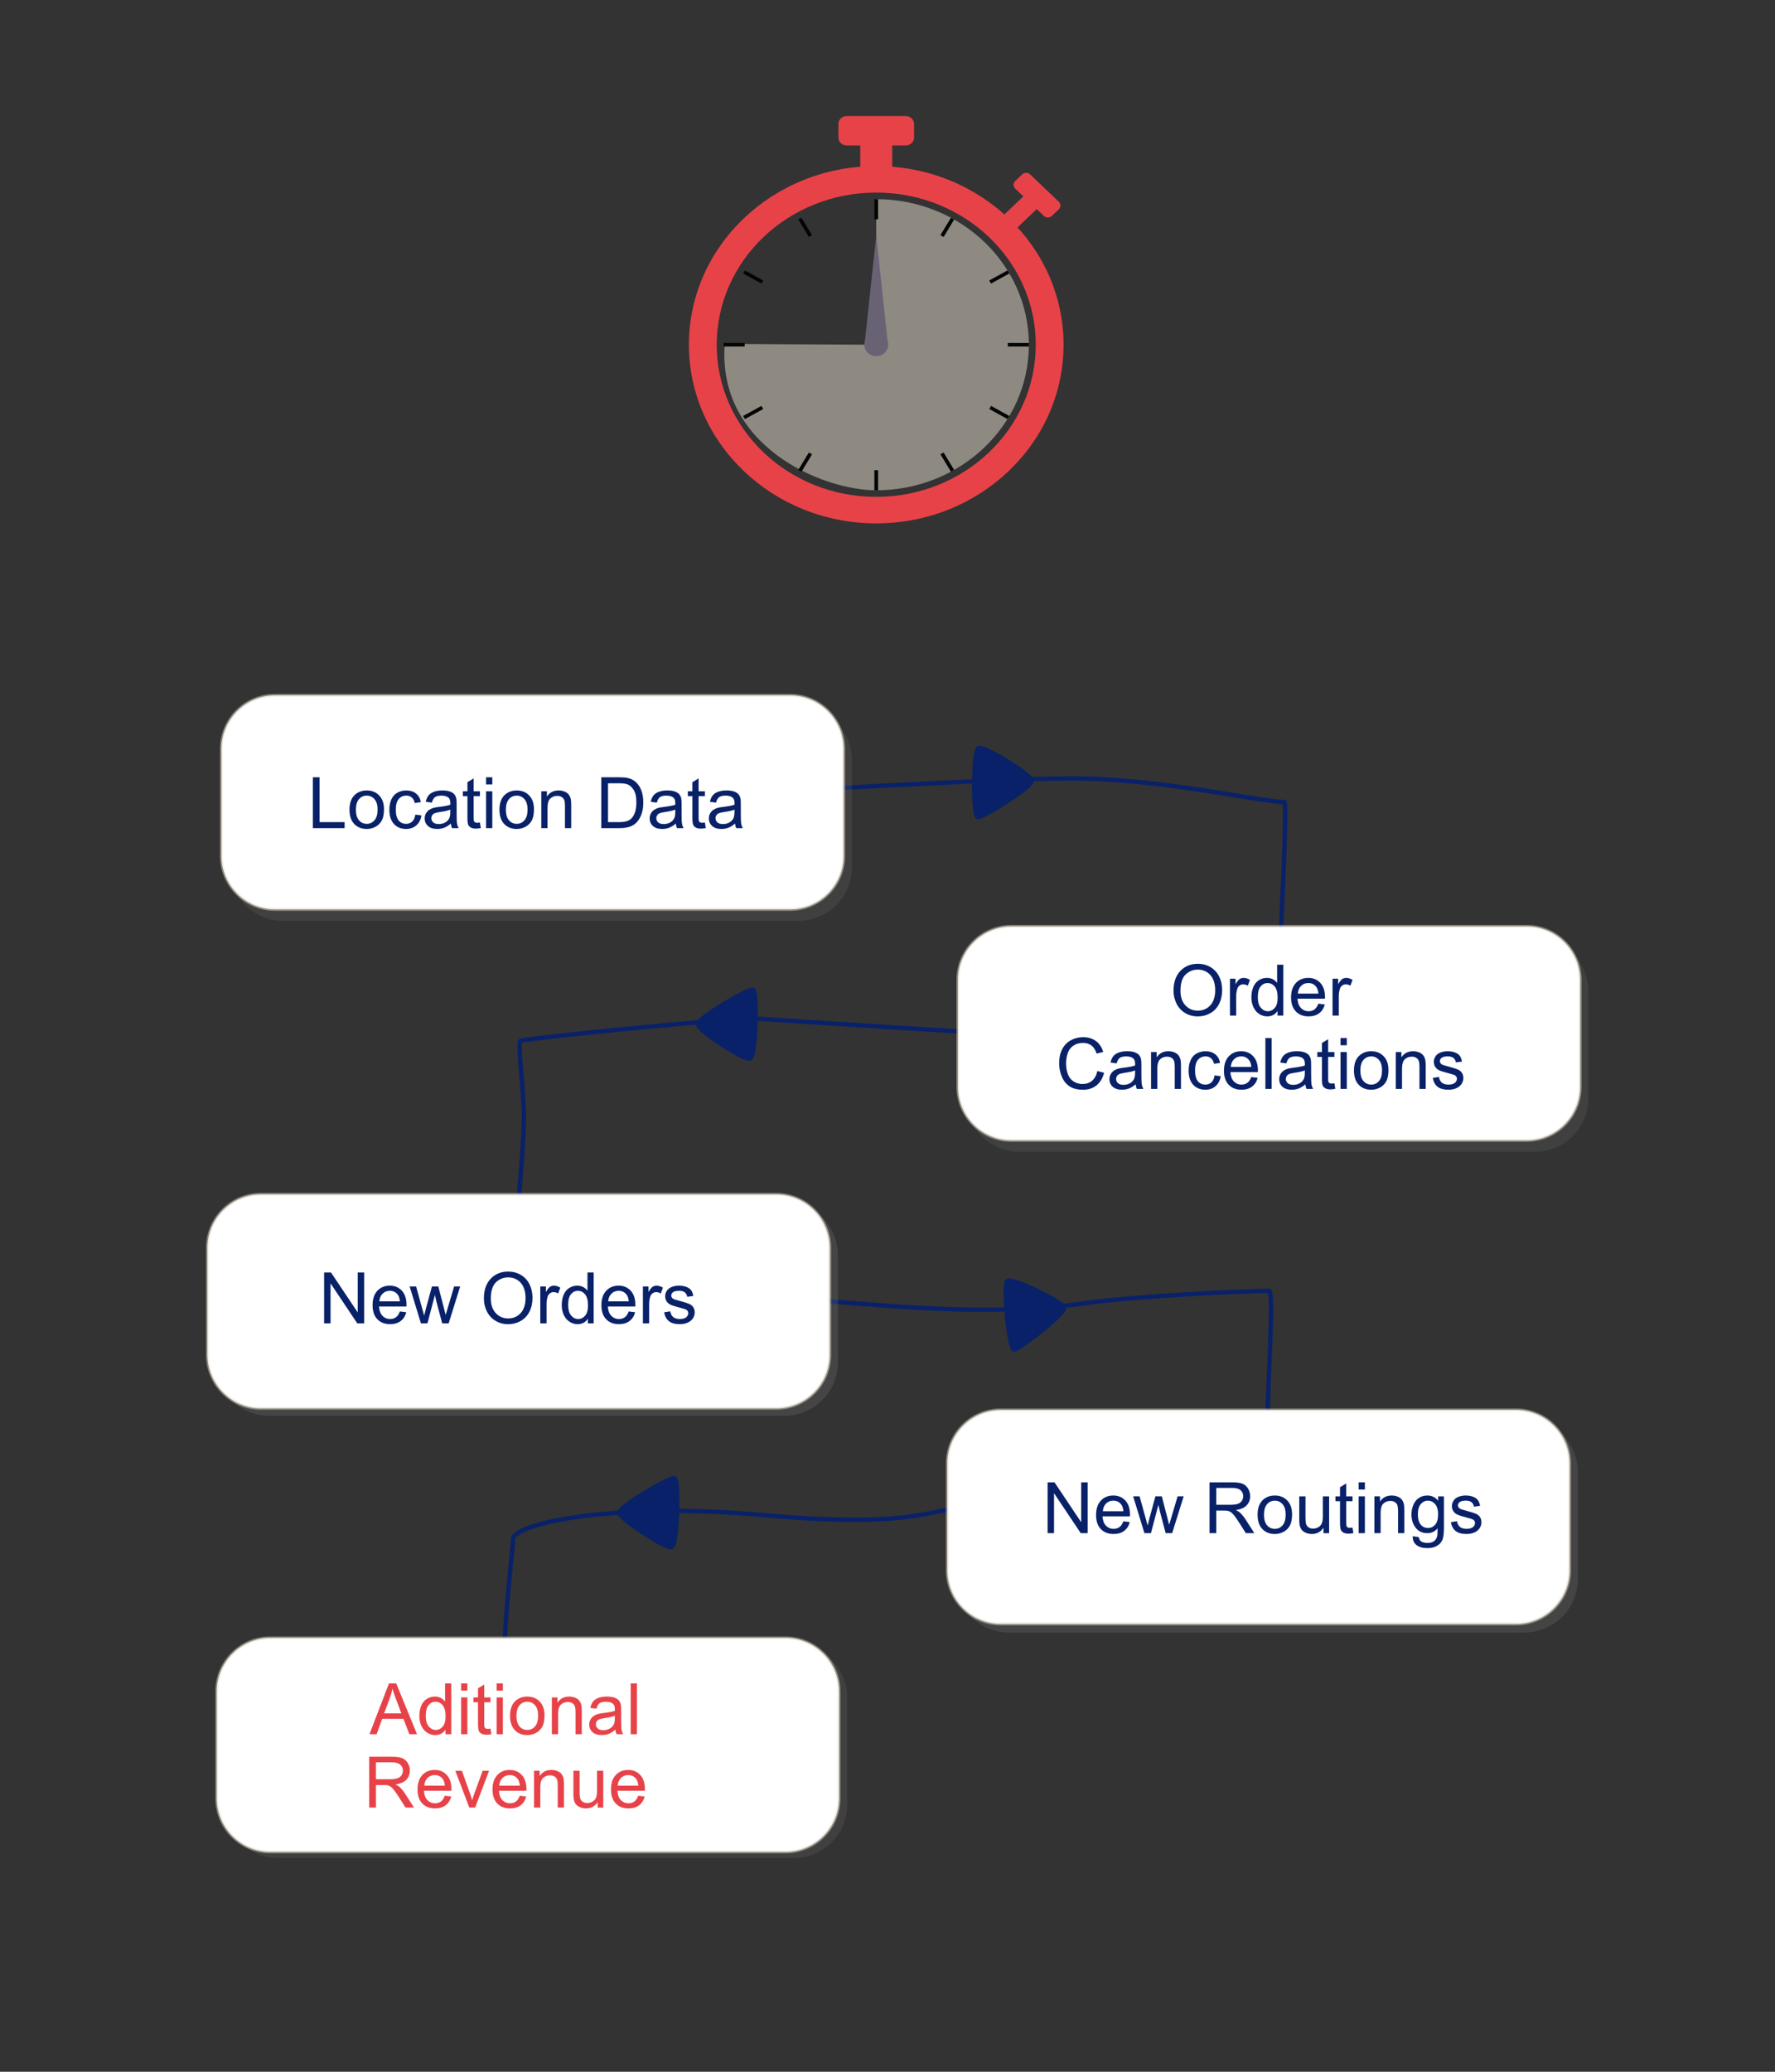 <?xml version="1.0" encoding="UTF-8" standalone="no"?><!DOCTYPE svg PUBLIC "-//W3C//DTD SVG 1.1//EN" "http://www.w3.org/Graphics/SVG/1.1/DTD/svg11.dtd"><svg width="100%" height="100%" viewBox="0 0 300 350" version="1.1" xmlns="http://www.w3.org/2000/svg" xmlns:xlink="http://www.w3.org/1999/xlink" xml:space="preserve" xmlns:serif="http://www.serif.com/" style="fill-rule:evenodd;clip-rule:evenodd;stroke-linecap:round;stroke-linejoin:round;stroke-miterlimit:1.5;"><rect x="0" y="0" width="300" height="350" fill="#333333" stroke="none"/><g id="Layer2"><path d="M113.167,134.193c15.844,-0 52.182,-2.683 68.067,-2.683c15.058,0 31.744,3.973 35.838,3.973c0.542,0 -0.646,22.461 -0.646,23.556l0,11.294c0,0.816 0.504,4.337 0,4.841c-1.201,1.201 -7.417,0.322 -9.035,0.322c-8.825,0 -17.356,-0.322 -26.137,-0.322c-7.492,-0 -52.822,-3.086 -53.465,-3.086c-6.439,-0 -39.49,3.43 -39.791,3.731c-0.617,0.617 0.545,7.709 0.545,12.948c-0,6.023 -1.513,19.105 -1.513,25.129c0,0.939 -0.366,5.765 -0.323,5.808c0.66,0.66 5.595,-0 6.454,-0c7.126,-0 13.082,-1.291 20.006,-1.291c25.6,0 46.722,5.143 71.314,1.614c6.068,-0.871 23.878,-1.937 30.009,-1.937c0.89,0 -0.323,17.748 -0.323,23.556c0,3.838 -0.637,10.335 1.614,12.585c0.133,0.133 0.078,3.51 -0,3.55c-2.233,1.116 -5.876,0.225 -8.067,-0.323c-3.857,-0.964 -8.759,-0.29 -12.754,-0.29c-1.268,-0 -2.497,-1.022 -3.703,-1.324c-1.514,-0.378 -3.006,-0.141 -4.518,-0.645c-1.382,-0.461 -3.703,0 -5.163,0c-5.287,0 -12.329,1.274 -17.425,0c-6.026,-1.507 -6.196,3.386 -35.031,0.766c-25.412,-2.308 -42.413,1.459 -42.413,4.054c0,2.987 -3.827,29.107 0.646,33.579" style="fill:none;stroke:#092168;stroke-width:0.74px;"/><g><path d="M143.984,128.446c0,-4.988 -4.05,-9.038 -9.039,-9.038l-87.096,-0c-4.989,-0 -9.039,4.05 -9.039,9.038l0,18.078c0,4.989 4.05,9.039 9.039,9.039l87.096,-0c4.989,-0 9.039,-4.05 9.039,-9.039l0,-18.078Z" style="fill:#8e8e8e;fill-opacity:0.15;"/><path d="M142.595,126.512c0,-4.988 -4.05,-9.038 -9.038,-9.038l-87.097,-0c-4.989,-0 -9.039,4.05 -9.039,9.038l0,18.078c0,4.988 4.05,9.039 9.039,9.039l87.097,-0c4.988,-0 9.038,-4.051 9.038,-9.039l0,-18.078Z" style="fill:#fff;stroke:#e3dacb;stroke-opacity:0.48;stroke-width:0.5px;"/></g><g><path d="M268.457,167.473c-0,-4.988 -4.05,-9.039 -9.039,-9.039l-87.097,0c-4.988,0 -9.038,4.051 -9.038,9.039l-0,18.078c-0,4.988 4.05,9.038 9.038,9.038l87.097,0c4.989,0 9.039,-4.05 9.039,-9.038l-0,-18.078Z" style="fill:#8e8e8e;fill-opacity:0.15;"/><path d="M267.068,165.539c-0,-4.989 -4.05,-9.039 -9.039,-9.039l-87.096,0c-4.989,0 -9.039,4.05 -9.039,9.039l-0,18.078c-0,4.988 4.05,9.038 9.039,9.038l87.096,0c4.989,0 9.039,-4.05 9.039,-9.038l-0,-18.078Z" style="fill:#fff;stroke:#e3dacb;stroke-opacity:0.48;stroke-width:0.5px;"/></g><g><path d="M266.669,248.685c-0,-4.989 -4.05,-9.039 -9.039,-9.039l-87.096,0c-4.989,0 -9.039,4.05 -9.039,9.039l-0,18.077c-0,4.989 4.05,9.039 9.039,9.039l87.096,0c4.989,0 9.039,-4.05 9.039,-9.039l-0,-18.077Z" style="fill:#8e8e8e;fill-opacity:0.19;"/><path d="M265.28,247.229c0,-4.989 -4.05,-9.039 -9.039,-9.039l-87.096,0c-4.989,0 -9.039,4.05 -9.039,9.039l0,18.078c0,4.988 4.05,9.038 9.039,9.038l87.096,0c4.989,0 9.039,-4.05 9.039,-9.038l0,-18.078Z" style="fill:#fff;stroke:#e3dacb;stroke-opacity:0.48;stroke-width:0.5px;stroke-linejoin:miter;stroke-miterlimit:1;"/></g><g><path d="M141.621,212.057c-0,-4.989 -4.05,-9.039 -9.039,-9.039l-87.097,-0c-4.988,-0 -9.038,4.05 -9.038,9.039l-0,18.077c-0,4.989 4.05,9.039 9.038,9.039l87.097,-0c4.989,-0 9.039,-4.05 9.039,-9.039l-0,-18.077Z" style="fill:#8e8e8e;fill-opacity:0.21;"/><path d="M140.232,210.807c-0,-4.988 -4.05,-9.039 -9.039,-9.039l-87.096,0c-4.989,0 -9.039,4.051 -9.039,9.039l-0,18.078c-0,4.988 4.05,9.038 9.039,9.038l87.096,0c4.989,0 9.039,-4.05 9.039,-9.038l-0,-18.078Z" style="fill:#fff;stroke:#e3dacb;stroke-opacity:0.48;stroke-width:0.5px;"/></g><g><path d="M143.196,286.784c0,-4.989 -4.05,-9.039 -9.039,-9.039l-87.096,0c-4.989,0 -9.039,4.05 -9.039,9.039l0,18.077c0,4.989 4.05,9.039 9.039,9.039l87.096,0c4.989,0 9.039,-4.05 9.039,-9.039l0,-18.077Z" style="fill:#8e8e8e;fill-opacity:0.15;"/><path d="M141.807,285.741c0,-4.988 -4.05,-9.039 -9.038,-9.039l-87.097,0c-4.988,0 -9.039,4.051 -9.039,9.039l0,18.078c0,4.988 4.051,9.038 9.039,9.038l87.097,0c4.988,0 9.038,-4.05 9.038,-9.038l0,-18.078Z" style="fill:#fff;stroke:#e3dacb;stroke-opacity:0.48;stroke-width:0.5px;"/></g><g><path d="M52.876,139.902l-0,-8.59l1.137,-0l-0,7.576l4.23,-0l0,1.014l-5.367,-0Z" style="fill:#092168;fill-rule:nonzero;"/><path d="M59.069,136.79c0,-1.152 0.32,-2.006 0.961,-2.56c0.535,-0.461 1.188,-0.692 1.957,-0.692c0.856,0 1.555,0.281 2.098,0.841c0.543,0.561 0.814,1.335 0.814,2.323c0,0.801 -0.12,1.431 -0.36,1.89c-0.24,0.459 -0.59,0.816 -1.049,1.069c-0.459,0.254 -0.96,0.381 -1.503,0.381c-0.871,0 -1.575,-0.279 -2.112,-0.838c-0.537,-0.558 -0.806,-1.363 -0.806,-2.414Zm1.084,0c0,0.797 0.174,1.394 0.522,1.79c0.347,0.397 0.785,0.595 1.312,0.595c0.524,0 0.959,-0.199 1.307,-0.598c0.347,-0.398 0.521,-1.005 0.521,-1.822c0,-0.769 -0.175,-1.352 -0.524,-1.749c-0.35,-0.396 -0.784,-0.595 -1.304,-0.595c-0.527,0 -0.965,0.198 -1.312,0.592c-0.348,0.395 -0.522,0.99 -0.522,1.787Z" style="fill:#092168;fill-rule:nonzero;"/><path d="M70.196,137.622l1.037,0.135c-0.113,0.715 -0.403,1.275 -0.87,1.679c-0.467,0.404 -1.04,0.606 -1.72,0.606c-0.851,0 -1.536,-0.278 -2.053,-0.835c-0.518,-0.556 -0.777,-1.354 -0.777,-2.393c0,-0.672 0.112,-1.26 0.334,-1.764c0.223,-0.504 0.562,-0.882 1.017,-1.134c0.455,-0.252 0.95,-0.378 1.485,-0.378c0.676,0 1.229,0.171 1.658,0.513c0.43,0.342 0.706,0.827 0.827,1.456l-1.026,0.158c-0.097,-0.418 -0.27,-0.732 -0.518,-0.943c-0.248,-0.211 -0.548,-0.316 -0.9,-0.316c-0.531,-0 -0.963,0.19 -1.295,0.571c-0.332,0.381 -0.498,0.983 -0.498,1.807c0,0.836 0.16,1.444 0.481,1.823c0.32,0.379 0.738,0.568 1.254,0.568c0.414,0 0.759,-0.127 1.037,-0.381c0.277,-0.254 0.453,-0.644 0.527,-1.172Z" style="fill:#092168;fill-rule:nonzero;"/><path d="M76.196,139.134c-0.39,0.332 -0.766,0.566 -1.128,0.703c-0.361,0.137 -0.749,0.205 -1.163,0.205c-0.683,0 -1.209,-0.167 -1.576,-0.501c-0.367,-0.334 -0.551,-0.76 -0.551,-1.28c0,-0.305 0.069,-0.583 0.208,-0.835c0.139,-0.252 0.32,-0.454 0.545,-0.606c0.225,-0.153 0.478,-0.268 0.759,-0.346c0.207,-0.055 0.519,-0.107 0.937,-0.158c0.852,-0.102 1.479,-0.223 1.881,-0.364c0.004,-0.144 0.006,-0.236 0.006,-0.275c0,-0.43 -0.1,-0.732 -0.299,-0.908c-0.269,-0.238 -0.67,-0.358 -1.201,-0.358c-0.496,0 -0.862,0.087 -1.099,0.261c-0.236,0.174 -0.411,0.482 -0.524,0.923l-1.031,-0.141c0.094,-0.441 0.248,-0.797 0.463,-1.069c0.215,-0.271 0.525,-0.48 0.931,-0.627c0.407,-0.146 0.877,-0.22 1.412,-0.22c0.532,0 0.963,0.063 1.295,0.188c0.332,0.125 0.577,0.282 0.733,0.472c0.156,0.189 0.265,0.428 0.328,0.717c0.035,0.18 0.053,0.504 0.053,0.973l-0,1.406c-0,0.981 0.022,1.601 0.067,1.861c0.045,0.259 0.134,0.508 0.267,0.747l-1.102,-0c-0.109,-0.219 -0.18,-0.475 -0.211,-0.768Zm-0.088,-2.355c-0.383,0.156 -0.957,0.289 -1.722,0.398c-0.434,0.063 -0.741,0.133 -0.92,0.211c-0.18,0.078 -0.319,0.192 -0.416,0.343c-0.098,0.15 -0.147,0.317 -0.147,0.501c0,0.281 0.107,0.515 0.319,0.703c0.213,0.187 0.525,0.281 0.935,0.281c0.406,0 0.768,-0.089 1.084,-0.266c0.316,-0.178 0.549,-0.421 0.697,-0.73c0.114,-0.238 0.17,-0.59 0.17,-1.055l0,-0.386Z" style="fill:#092168;fill-rule:nonzero;"/><path d="M81.112,138.958l0.152,0.932c-0.296,0.062 -0.562,0.094 -0.796,0.094c-0.383,-0 -0.68,-0.061 -0.891,-0.182c-0.211,-0.121 -0.359,-0.28 -0.445,-0.477c-0.086,-0.198 -0.129,-0.613 -0.129,-1.246l-0,-3.58l-0.774,0l0,-0.82l0.774,0l-0,-1.541l1.049,-0.633l-0,2.174l1.06,0l0,0.82l-1.06,0l-0,3.639c-0,0.301 0.018,0.494 0.055,0.58c0.037,0.086 0.098,0.154 0.182,0.205c0.084,0.051 0.204,0.076 0.36,0.076c0.117,0 0.272,-0.013 0.463,-0.041Z" style="fill:#092168;fill-rule:nonzero;"/><path d="M82.149,132.525l0,-1.213l1.055,-0l-0,1.213l-1.055,-0Zm0,7.377l0,-6.223l1.055,0l-0,6.223l-1.055,-0Z" style="fill:#092168;fill-rule:nonzero;"/><path d="M84.417,136.79c-0,-1.152 0.32,-2.006 0.961,-2.56c0.535,-0.461 1.187,-0.692 1.957,-0.692c0.855,0 1.554,0.281 2.097,0.841c0.543,0.561 0.815,1.335 0.815,2.323c-0,0.801 -0.12,1.431 -0.36,1.89c-0.241,0.459 -0.59,0.816 -1.049,1.069c-0.459,0.254 -0.96,0.381 -1.503,0.381c-0.871,0 -1.575,-0.279 -2.113,-0.838c-0.537,-0.558 -0.805,-1.363 -0.805,-2.414Zm1.084,0c-0,0.797 0.174,1.394 0.521,1.79c0.348,0.397 0.785,0.595 1.313,0.595c0.523,0 0.959,-0.199 1.306,-0.598c0.348,-0.398 0.522,-1.005 0.522,-1.822c-0,-0.769 -0.175,-1.352 -0.524,-1.749c-0.35,-0.396 -0.785,-0.595 -1.304,-0.595c-0.528,0 -0.965,0.198 -1.313,0.592c-0.347,0.395 -0.521,0.99 -0.521,1.787Z" style="fill:#092168;fill-rule:nonzero;"/><path d="M91.483,139.902l0,-6.223l0.949,0l0,0.885c0.457,-0.684 1.118,-1.026 1.981,-1.026c0.375,0 0.72,0.068 1.034,0.203c0.315,0.134 0.55,0.311 0.706,0.53c0.156,0.219 0.266,0.478 0.328,0.779c0.039,0.195 0.059,0.537 0.059,1.025l-0,3.827l-1.055,-0l0,-3.785c0,-0.43 -0.041,-0.751 -0.123,-0.964c-0.082,-0.213 -0.227,-0.383 -0.436,-0.51c-0.209,-0.127 -0.454,-0.191 -0.736,-0.191c-0.449,0 -0.837,0.143 -1.163,0.428c-0.326,0.285 -0.489,0.826 -0.489,1.623l-0,3.399l-1.055,-0Z" style="fill:#092168;fill-rule:nonzero;"/><path d="M101.626,139.902l-0,-8.59l2.959,-0c0.668,-0 1.178,0.041 1.529,0.123c0.492,0.113 0.912,0.318 1.26,0.615c0.453,0.383 0.792,0.872 1.016,1.468c0.225,0.596 0.337,1.276 0.337,2.042c0,0.652 -0.076,1.23 -0.228,1.734c-0.152,0.504 -0.348,0.921 -0.586,1.251c-0.238,0.33 -0.499,0.59 -0.782,0.78c-0.284,0.189 -0.625,0.333 -1.026,0.43c-0.4,0.098 -0.86,0.147 -1.38,0.147l-3.099,-0Zm1.137,-1.014l1.834,-0c0.566,-0 1.01,-0.053 1.333,-0.158c0.322,-0.106 0.579,-0.254 0.77,-0.446c0.27,-0.269 0.48,-0.631 0.63,-1.086c0.15,-0.456 0.226,-1.007 0.226,-1.656c-0,-0.898 -0.148,-1.589 -0.443,-2.071c-0.295,-0.482 -0.653,-0.806 -1.075,-0.97c-0.305,-0.117 -0.795,-0.176 -1.471,-0.176l-1.804,0l-0,6.563Z" style="fill:#092168;fill-rule:nonzero;"/><path d="M114.218,139.134c-0.391,0.332 -0.767,0.566 -1.128,0.703c-0.362,0.137 -0.749,0.205 -1.163,0.205c-0.684,0 -1.209,-0.167 -1.577,-0.501c-0.367,-0.334 -0.55,-0.76 -0.55,-1.28c-0,-0.305 0.069,-0.583 0.208,-0.835c0.138,-0.252 0.32,-0.454 0.545,-0.606c0.224,-0.153 0.477,-0.268 0.758,-0.346c0.207,-0.055 0.52,-0.107 0.938,-0.158c0.851,-0.102 1.478,-0.223 1.881,-0.364c0.004,-0.144 0.006,-0.236 0.006,-0.275c-0,-0.43 -0.1,-0.732 -0.299,-0.908c-0.27,-0.238 -0.67,-0.358 -1.201,-0.358c-0.497,0 -0.863,0.087 -1.099,0.261c-0.236,0.174 -0.411,0.482 -0.524,0.923l-1.032,-0.141c0.094,-0.441 0.248,-0.797 0.463,-1.069c0.215,-0.271 0.526,-0.48 0.932,-0.627c0.406,-0.146 0.877,-0.22 1.412,-0.22c0.531,0 0.963,0.063 1.295,0.188c0.332,0.125 0.576,0.282 0.732,0.472c0.157,0.189 0.266,0.428 0.328,0.717c0.036,0.18 0.053,0.504 0.053,0.973l0,1.406c0,0.981 0.023,1.601 0.068,1.861c0.044,0.259 0.133,0.508 0.266,0.747l-1.101,-0c-0.11,-0.219 -0.18,-0.475 -0.211,-0.768Zm-0.088,-2.355c-0.383,0.156 -0.957,0.289 -1.723,0.398c-0.434,0.063 -0.74,0.133 -0.92,0.211c-0.18,0.078 -0.318,0.192 -0.416,0.343c-0.098,0.15 -0.146,0.317 -0.146,0.501c-0,0.281 0.106,0.515 0.319,0.703c0.213,0.187 0.524,0.281 0.935,0.281c0.406,0 0.767,-0.089 1.084,-0.266c0.316,-0.178 0.548,-0.421 0.697,-0.73c0.113,-0.238 0.17,-0.59 0.17,-1.055l-0,-0.386Z" style="fill:#092168;fill-rule:nonzero;"/><path d="M119.134,138.958l0.152,0.932c-0.297,0.062 -0.563,0.094 -0.797,0.094c-0.383,-0 -0.68,-0.061 -0.891,-0.182c-0.21,-0.121 -0.359,-0.28 -0.445,-0.477c-0.086,-0.198 -0.129,-0.613 -0.129,-1.246l0,-3.58l-0.773,0l-0,-0.82l0.773,0l0,-1.541l1.049,-0.633l0,2.174l1.061,0l-0,0.82l-1.061,0l0,3.639c0,0.301 0.019,0.494 0.056,0.58c0.037,0.086 0.097,0.154 0.181,0.205c0.084,0.051 0.204,0.076 0.361,0.076c0.117,0 0.271,-0.013 0.463,-0.041Z" style="fill:#092168;fill-rule:nonzero;"/><path d="M124.225,139.134c-0.39,0.332 -0.766,0.566 -1.128,0.703c-0.361,0.137 -0.749,0.205 -1.163,0.205c-0.683,0 -1.209,-0.167 -1.576,-0.501c-0.367,-0.334 -0.551,-0.76 -0.551,-1.28c0,-0.305 0.07,-0.583 0.208,-0.835c0.139,-0.252 0.321,-0.454 0.545,-0.606c0.225,-0.153 0.478,-0.268 0.759,-0.346c0.207,-0.055 0.52,-0.107 0.938,-0.158c0.851,-0.102 1.478,-0.223 1.881,-0.364c0.003,-0.144 0.005,-0.236 0.005,-0.275c0,-0.43 -0.099,-0.732 -0.298,-0.908c-0.27,-0.238 -0.67,-0.358 -1.202,-0.358c-0.496,0 -0.862,0.087 -1.098,0.261c-0.237,0.174 -0.411,0.482 -0.525,0.923l-1.031,-0.141c0.094,-0.441 0.248,-0.797 0.463,-1.069c0.215,-0.271 0.525,-0.48 0.932,-0.627c0.406,-0.146 0.877,-0.22 1.412,-0.22c0.531,0 0.963,0.063 1.295,0.188c0.332,0.125 0.576,0.282 0.732,0.472c0.156,0.189 0.266,0.428 0.328,0.717c0.035,0.18 0.053,0.504 0.053,0.973l-0,1.406c-0,0.981 0.022,1.601 0.067,1.861c0.045,0.259 0.134,0.508 0.267,0.747l-1.102,-0c-0.109,-0.219 -0.179,-0.475 -0.211,-0.768Zm-0.087,-2.355c-0.383,0.156 -0.957,0.289 -1.723,0.398c-0.434,0.063 -0.74,0.133 -0.92,0.211c-0.18,0.078 -0.318,0.192 -0.416,0.343c-0.098,0.15 -0.147,0.317 -0.147,0.501c0,0.281 0.107,0.515 0.32,0.703c0.213,0.187 0.524,0.281 0.934,0.281c0.407,0 0.768,-0.089 1.084,-0.266c0.317,-0.178 0.549,-0.421 0.698,-0.73c0.113,-0.238 0.17,-0.59 0.17,-1.055l-0,-0.386Z" style="fill:#092168;fill-rule:nonzero;"/></g><g><path d="M198.344,167.381c0,-1.425 0.383,-2.542 1.149,-3.348c0.765,-0.807 1.754,-1.21 2.965,-1.21c0.792,-0 1.507,0.189 2.144,0.568c0.637,0.379 1.122,0.907 1.456,1.585c0.334,0.678 0.501,1.446 0.501,2.306c0,0.871 -0.176,1.65 -0.527,2.338c-0.352,0.687 -0.85,1.208 -1.494,1.561c-0.645,0.354 -1.34,0.53 -2.086,0.53c-0.809,0 -1.532,-0.195 -2.168,-0.586c-0.637,-0.39 -1.119,-0.923 -1.448,-1.599c-0.328,-0.676 -0.492,-1.391 -0.492,-2.145Zm1.172,0.018c0,1.035 0.278,1.851 0.835,2.446c0.557,0.596 1.255,0.894 2.095,0.894c0.855,-0 1.559,-0.301 2.112,-0.903c0.553,-0.601 0.829,-1.455 0.829,-2.56c0,-0.699 -0.118,-1.31 -0.354,-1.831c-0.237,-0.522 -0.582,-0.926 -1.037,-1.213c-0.455,-0.287 -0.966,-0.431 -1.533,-0.431c-0.804,0 -1.497,0.277 -2.077,0.829c-0.58,0.553 -0.87,1.476 -0.87,2.769Z" style="fill:#092168;fill-rule:nonzero;"/><path d="M207.877,171.565l0,-6.223l0.95,0l-0,0.944c0.242,-0.442 0.465,-0.733 0.671,-0.873c0.205,-0.141 0.43,-0.211 0.676,-0.211c0.356,-0 0.717,0.113 1.084,0.339l-0.363,0.979c-0.258,-0.152 -0.516,-0.229 -0.773,-0.229c-0.231,0 -0.438,0.07 -0.622,0.209c-0.183,0.138 -0.314,0.331 -0.392,0.577c-0.117,0.375 -0.176,0.785 -0.176,1.23l0,3.258l-1.055,-0Z" style="fill:#092168;fill-rule:nonzero;"/><path d="M215.922,171.565l0,-0.785c-0.394,0.617 -0.974,0.926 -1.74,0.926c-0.496,-0 -0.952,-0.137 -1.368,-0.411c-0.416,-0.273 -0.738,-0.655 -0.967,-1.145c-0.228,-0.49 -0.343,-1.054 -0.343,-1.691c0,-0.621 0.104,-1.184 0.311,-1.69c0.207,-0.506 0.518,-0.894 0.932,-1.163c0.414,-0.27 0.877,-0.404 1.388,-0.404c0.375,-0 0.709,0.079 1.002,0.237c0.293,0.158 0.531,0.364 0.715,0.618l0,-3.082l1.049,0l-0,8.59l-0.979,-0Zm-3.334,-3.106c0,0.797 0.168,1.393 0.504,1.788c0.336,0.394 0.733,0.591 1.19,0.591c0.461,0 0.852,-0.188 1.175,-0.565c0.322,-0.377 0.483,-0.952 0.483,-1.726c-0,-0.851 -0.164,-1.476 -0.492,-1.875c-0.328,-0.398 -0.733,-0.597 -1.213,-0.597c-0.469,-0 -0.86,0.191 -1.175,0.574c-0.314,0.383 -0.472,0.986 -0.472,1.81Z" style="fill:#092168;fill-rule:nonzero;"/><path d="M222.819,169.561l1.09,0.135c-0.172,0.637 -0.491,1.131 -0.955,1.482c-0.465,0.352 -1.059,0.528 -1.782,0.528c-0.91,-0 -1.631,-0.281 -2.165,-0.841c-0.533,-0.561 -0.799,-1.347 -0.799,-2.359c-0,-1.047 0.269,-1.859 0.808,-2.437c0.539,-0.578 1.238,-0.867 2.098,-0.867c0.832,-0 1.511,0.283 2.039,0.849c0.527,0.567 0.791,1.364 0.791,2.391c-0,0.062 -0.002,0.156 -0.006,0.281l-4.641,0c0.039,0.684 0.233,1.207 0.58,1.57c0.348,0.364 0.782,0.545 1.301,0.545c0.387,0 0.717,-0.101 0.99,-0.304c0.274,-0.203 0.491,-0.528 0.651,-0.973Zm-3.463,-1.705l3.475,-0c-0.047,-0.523 -0.18,-0.916 -0.399,-1.178c-0.336,-0.406 -0.771,-0.609 -1.307,-0.609c-0.484,-0 -0.891,0.162 -1.221,0.486c-0.33,0.324 -0.513,0.758 -0.548,1.301Z" style="fill:#092168;fill-rule:nonzero;"/><path d="M225.221,171.565l0,-6.223l0.949,0l0,0.944c0.243,-0.442 0.466,-0.733 0.671,-0.873c0.205,-0.141 0.431,-0.211 0.677,-0.211c0.356,-0 0.717,0.113 1.084,0.339l-0.363,0.979c-0.258,-0.152 -0.516,-0.229 -0.774,-0.229c-0.23,0 -0.437,0.07 -0.621,0.209c-0.183,0.138 -0.314,0.331 -0.392,0.577c-0.118,0.375 -0.176,0.785 -0.176,1.23l-0,3.258l-1.055,-0Z" style="fill:#092168;fill-rule:nonzero;"/><path d="M185.468,180.946l1.137,0.287c-0.238,0.933 -0.667,1.645 -1.286,2.136c-0.619,0.49 -1.376,0.735 -2.271,0.735c-0.925,-0 -1.678,-0.188 -2.258,-0.565c-0.581,-0.377 -1.022,-0.923 -1.325,-1.638c-0.302,-0.715 -0.454,-1.483 -0.454,-2.303c0,-0.894 0.171,-1.675 0.513,-2.341c0.342,-0.666 0.828,-1.172 1.459,-1.517c0.631,-0.346 1.325,-0.519 2.083,-0.519c0.859,0 1.582,0.219 2.168,0.656c0.586,0.438 0.994,1.053 1.224,1.846l-1.119,0.264c-0.199,-0.625 -0.488,-1.08 -0.867,-1.365c-0.379,-0.286 -0.855,-0.428 -1.43,-0.428c-0.66,-0 -1.211,0.158 -1.655,0.474c-0.443,0.317 -0.755,0.742 -0.934,1.275c-0.18,0.533 -0.27,1.083 -0.27,1.649c0,0.731 0.107,1.368 0.319,1.913c0.213,0.545 0.544,0.953 0.994,1.222c0.449,0.27 0.935,0.404 1.459,0.404c0.636,0 1.175,-0.183 1.617,-0.55c0.441,-0.368 0.74,-0.913 0.896,-1.635Z" style="fill:#092168;fill-rule:nonzero;"/><path d="M191.931,183.19c-0.39,0.332 -0.766,0.566 -1.128,0.703c-0.361,0.137 -0.749,0.205 -1.163,0.205c-0.683,0 -1.209,-0.167 -1.576,-0.501c-0.367,-0.334 -0.551,-0.761 -0.551,-1.28c0,-0.305 0.07,-0.583 0.208,-0.835c0.139,-0.252 0.321,-0.454 0.545,-0.607c0.225,-0.152 0.478,-0.267 0.759,-0.345c0.207,-0.055 0.519,-0.108 0.937,-0.158c0.852,-0.102 1.479,-0.223 1.881,-0.364c0.004,-0.144 0.006,-0.236 0.006,-0.275c0,-0.43 -0.099,-0.733 -0.299,-0.908c-0.269,-0.239 -0.67,-0.358 -1.201,-0.358c-0.496,0 -0.862,0.087 -1.099,0.261c-0.236,0.174 -0.411,0.481 -0.524,0.923l-1.031,-0.141c0.094,-0.441 0.248,-0.798 0.463,-1.069c0.215,-0.272 0.525,-0.481 0.931,-0.627c0.407,-0.147 0.877,-0.22 1.412,-0.22c0.532,0 0.963,0.063 1.295,0.188c0.332,0.125 0.577,0.282 0.733,0.471c0.156,0.19 0.265,0.429 0.328,0.718c0.035,0.18 0.053,0.504 0.053,0.973l-0,1.406c-0,0.981 0.022,1.601 0.067,1.86c0.045,0.26 0.134,0.509 0.267,0.748l-1.102,-0c-0.109,-0.219 -0.18,-0.475 -0.211,-0.768Zm-0.088,-2.356c-0.383,0.157 -0.957,0.29 -1.722,0.399c-0.434,0.062 -0.741,0.133 -0.92,0.211c-0.18,0.078 -0.319,0.192 -0.416,0.343c-0.098,0.15 -0.147,0.317 -0.147,0.501c0,0.281 0.107,0.515 0.32,0.703c0.212,0.187 0.524,0.281 0.934,0.281c0.406,-0 0.768,-0.089 1.084,-0.267c0.316,-0.177 0.549,-0.421 0.697,-0.729c0.114,-0.238 0.17,-0.59 0.17,-1.055l0,-0.387Z" style="fill:#092168;fill-rule:nonzero;"/><path d="M194.544,183.958l0,-6.223l0.95,-0l-0,0.885c0.457,-0.684 1.117,-1.026 1.98,-1.026c0.375,0 0.72,0.068 1.034,0.202c0.315,0.135 0.55,0.312 0.706,0.531c0.157,0.218 0.266,0.478 0.328,0.779c0.04,0.195 0.059,0.537 0.059,1.025l0,3.827l-1.055,-0l0,-3.786c0,-0.429 -0.041,-0.751 -0.123,-0.964c-0.082,-0.212 -0.227,-0.382 -0.436,-0.509c-0.209,-0.127 -0.454,-0.191 -0.736,-0.191c-0.449,0 -0.836,0.143 -1.163,0.428c-0.326,0.285 -0.489,0.826 -0.489,1.623l0,3.399l-1.055,-0Z" style="fill:#092168;fill-rule:nonzero;"/><path d="M205.279,181.678l1.037,0.135c-0.113,0.715 -0.403,1.274 -0.87,1.679c-0.467,0.404 -1.04,0.606 -1.72,0.606c-0.851,0 -1.536,-0.278 -2.054,-0.835c-0.517,-0.556 -0.776,-1.354 -0.776,-2.393c-0,-0.672 0.111,-1.26 0.334,-1.764c0.223,-0.504 0.562,-0.882 1.017,-1.134c0.455,-0.252 0.95,-0.378 1.485,-0.378c0.676,0 1.228,0.171 1.658,0.513c0.43,0.342 0.705,0.827 0.826,1.456l-1.025,0.158c-0.098,-0.418 -0.271,-0.732 -0.519,-0.943c-0.248,-0.211 -0.547,-0.317 -0.899,-0.317c-0.531,0 -0.963,0.191 -1.295,0.572c-0.332,0.381 -0.498,0.983 -0.498,1.807c-0,0.836 0.16,1.444 0.48,1.823c0.321,0.378 0.739,0.568 1.254,0.568c0.414,-0 0.76,-0.127 1.037,-0.381c0.278,-0.254 0.454,-0.644 0.528,-1.172Z" style="fill:#092168;fill-rule:nonzero;"/><path d="M211.478,181.954l1.09,0.134c-0.172,0.637 -0.49,1.131 -0.955,1.483c-0.465,0.351 -1.059,0.527 -1.781,0.527c-0.911,0 -1.632,-0.28 -2.165,-0.841c-0.534,-0.56 -0.8,-1.346 -0.8,-2.358c-0,-1.047 0.269,-1.859 0.808,-2.438c0.539,-0.578 1.239,-0.867 2.098,-0.867c0.832,0 1.512,0.283 2.039,0.85c0.527,0.566 0.791,1.363 0.791,2.39c0,0.063 -0.002,0.157 -0.006,0.282l-4.64,-0c0.039,0.683 0.232,1.207 0.58,1.57c0.347,0.363 0.781,0.545 1.3,0.545c0.387,-0 0.717,-0.102 0.991,-0.305c0.273,-0.203 0.49,-0.527 0.65,-0.972Zm-3.463,-1.705l3.475,-0c-0.047,-0.524 -0.18,-0.916 -0.399,-1.178c-0.336,-0.406 -0.771,-0.61 -1.306,-0.61c-0.485,0 -0.892,0.163 -1.222,0.487c-0.33,0.324 -0.513,0.758 -0.548,1.301Z" style="fill:#092168;fill-rule:nonzero;"/><rect x="213.869" y="175.368" width="1.055" height="8.59" style="fill:#092168;fill-rule:nonzero;"/><path d="M220.619,183.19c-0.391,0.332 -0.767,0.566 -1.128,0.703c-0.362,0.137 -0.749,0.205 -1.163,0.205c-0.684,0 -1.209,-0.167 -1.577,-0.501c-0.367,-0.334 -0.55,-0.761 -0.55,-1.28c-0,-0.305 0.069,-0.583 0.208,-0.835c0.138,-0.252 0.32,-0.454 0.545,-0.607c0.224,-0.152 0.477,-0.267 0.758,-0.345c0.207,-0.055 0.52,-0.108 0.938,-0.158c0.851,-0.102 1.478,-0.223 1.881,-0.364c0.004,-0.144 0.006,-0.236 0.006,-0.275c-0,-0.43 -0.1,-0.733 -0.299,-0.908c-0.27,-0.239 -0.67,-0.358 -1.201,-0.358c-0.496,0 -0.863,0.087 -1.099,0.261c-0.236,0.174 -0.411,0.481 -0.524,0.923l-1.032,-0.141c0.094,-0.441 0.248,-0.798 0.463,-1.069c0.215,-0.272 0.526,-0.481 0.932,-0.627c0.406,-0.147 0.877,-0.22 1.412,-0.22c0.531,0 0.963,0.063 1.295,0.188c0.332,0.125 0.576,0.282 0.732,0.471c0.157,0.19 0.266,0.429 0.328,0.718c0.036,0.18 0.053,0.504 0.053,0.973l0,1.406c0,0.981 0.023,1.601 0.068,1.86c0.044,0.26 0.133,0.509 0.266,0.748l-1.101,-0c-0.11,-0.219 -0.18,-0.475 -0.211,-0.768Zm-0.088,-2.356c-0.383,0.157 -0.957,0.29 -1.723,0.399c-0.433,0.062 -0.74,0.133 -0.92,0.211c-0.18,0.078 -0.318,0.192 -0.416,0.343c-0.097,0.15 -0.146,0.317 -0.146,0.501c-0,0.281 0.106,0.515 0.319,0.703c0.213,0.187 0.524,0.281 0.935,0.281c0.406,-0 0.767,-0.089 1.084,-0.267c0.316,-0.177 0.548,-0.421 0.697,-0.729c0.113,-0.238 0.17,-0.59 0.17,-1.055l-0,-0.387Z" style="fill:#092168;fill-rule:nonzero;"/><path d="M225.535,183.014l0.152,0.932c-0.297,0.062 -0.562,0.094 -0.797,0.094c-0.383,-0 -0.68,-0.061 -0.89,-0.182c-0.211,-0.121 -0.36,-0.28 -0.446,-0.478c-0.086,-0.197 -0.129,-0.612 -0.129,-1.245l0,-3.58l-0.773,0l-0,-0.82l0.773,-0l0,-1.541l1.049,-0.633l0,2.174l1.061,-0l-0,0.82l-1.061,0l0,3.639c0,0.301 0.019,0.494 0.056,0.58c0.037,0.086 0.097,0.154 0.181,0.205c0.084,0.051 0.205,0.076 0.361,0.076c0.117,0 0.271,-0.014 0.463,-0.041Z" style="fill:#092168;fill-rule:nonzero;"/><path d="M226.572,176.581l-0,-1.213l1.054,-0l0,1.213l-1.054,-0Zm-0,7.377l-0,-6.223l1.054,-0l0,6.223l-1.054,-0Z" style="fill:#092168;fill-rule:nonzero;"/><path d="M228.839,180.846c0,-1.152 0.321,-2.006 0.961,-2.56c0.535,-0.461 1.188,-0.692 1.957,-0.692c0.856,0 1.555,0.281 2.098,0.841c0.543,0.561 0.814,1.335 0.814,2.323c0,0.801 -0.12,1.431 -0.36,1.89c-0.24,0.459 -0.59,0.815 -1.049,1.069c-0.459,0.254 -0.96,0.381 -1.503,0.381c-0.871,0 -1.575,-0.279 -2.112,-0.838c-0.537,-0.558 -0.806,-1.363 -0.806,-2.414Zm1.084,0c0,0.797 0.174,1.394 0.522,1.79c0.347,0.397 0.785,0.595 1.312,0.595c0.524,-0 0.959,-0.199 1.307,-0.598c0.348,-0.398 0.521,-1.006 0.521,-1.822c0,-0.77 -0.174,-1.353 -0.524,-1.749c-0.35,-0.396 -0.784,-0.595 -1.304,-0.595c-0.527,0 -0.965,0.198 -1.312,0.592c-0.348,0.395 -0.522,0.99 -0.522,1.787Z" style="fill:#092168;fill-rule:nonzero;"/><path d="M235.906,183.958l-0,-6.223l0.949,-0l-0,0.885c0.457,-0.684 1.117,-1.026 1.98,-1.026c0.375,0 0.72,0.068 1.035,0.202c0.314,0.135 0.549,0.312 0.706,0.531c0.156,0.218 0.265,0.478 0.328,0.779c0.039,0.195 0.058,0.537 0.058,1.025l0,3.827l-1.054,-0l-0,-3.786c-0,-0.429 -0.041,-0.751 -0.123,-0.964c-0.082,-0.212 -0.228,-0.382 -0.437,-0.509c-0.209,-0.127 -0.454,-0.191 -0.735,-0.191c-0.449,0 -0.837,0.143 -1.163,0.428c-0.326,0.285 -0.49,0.826 -0.49,1.623l0,3.399l-1.054,-0Z" style="fill:#092168;fill-rule:nonzero;"/><path d="M242.158,182.1l1.043,-0.164c0.058,0.418 0.221,0.738 0.489,0.961c0.268,0.223 0.642,0.334 1.122,0.334c0.484,-0 0.844,-0.099 1.078,-0.296c0.235,-0.197 0.352,-0.429 0.352,-0.694c-0,-0.239 -0.104,-0.426 -0.311,-0.563c-0.144,-0.094 -0.504,-0.213 -1.078,-0.357c-0.773,-0.196 -1.31,-0.364 -1.608,-0.507c-0.299,-0.143 -0.526,-0.34 -0.68,-0.592c-0.154,-0.252 -0.232,-0.53 -0.232,-0.835c0,-0.277 0.064,-0.534 0.191,-0.77c0.127,-0.237 0.3,-0.433 0.518,-0.589c0.165,-0.121 0.388,-0.224 0.671,-0.308c0.284,-0.084 0.587,-0.126 0.912,-0.126c0.488,0 0.917,0.071 1.286,0.211c0.369,0.141 0.641,0.331 0.817,0.571c0.176,0.241 0.297,0.562 0.363,0.964l-1.031,0.141c-0.047,-0.32 -0.183,-0.57 -0.407,-0.75c-0.225,-0.18 -0.542,-0.27 -0.952,-0.27c-0.485,0 -0.83,0.08 -1.037,0.241c-0.207,0.16 -0.311,0.347 -0.311,0.562c0,0.137 0.043,0.26 0.129,0.369c0.086,0.114 0.221,0.207 0.404,0.282c0.106,0.039 0.416,0.128 0.932,0.269c0.746,0.199 1.266,0.362 1.561,0.489c0.295,0.127 0.527,0.312 0.695,0.554c0.168,0.242 0.252,0.543 0.252,0.902c-0,0.352 -0.103,0.683 -0.308,0.994c-0.205,0.31 -0.501,0.55 -0.888,0.72c-0.386,0.17 -0.824,0.255 -1.312,0.255c-0.809,0 -1.425,-0.168 -1.849,-0.504c-0.424,-0.336 -0.694,-0.834 -0.811,-1.494Z" style="fill:#092168;fill-rule:nonzero;"/></g><g><path d="M54.778,223.56l0,-8.59l1.166,0l4.512,6.744l0,-6.744l1.09,0l-0,8.59l-1.166,-0l-4.512,-6.75l0,6.75l-1.09,-0Z" style="fill:#092168;fill-rule:nonzero;"/><path d="M67.581,221.556l1.09,0.135c-0.172,0.636 -0.49,1.131 -0.955,1.482c-0.465,0.352 -1.059,0.527 -1.781,0.527c-0.911,0 -1.632,-0.28 -2.165,-0.84c-0.534,-0.561 -0.8,-1.347 -0.8,-2.359c-0,-1.047 0.269,-1.859 0.808,-2.437c0.539,-0.578 1.239,-0.867 2.098,-0.867c0.832,-0 1.512,0.283 2.039,0.849c0.527,0.567 0.791,1.363 0.791,2.391c0,0.062 -0.002,0.156 -0.006,0.281l-4.64,0c0.039,0.684 0.232,1.207 0.58,1.57c0.347,0.364 0.781,0.545 1.3,0.545c0.387,0 0.717,-0.101 0.991,-0.304c0.273,-0.204 0.49,-0.528 0.65,-0.973Zm-3.463,-1.705l3.475,-0c-0.047,-0.524 -0.18,-0.916 -0.399,-1.178c-0.336,-0.406 -0.771,-0.609 -1.306,-0.609c-0.485,-0 -0.892,0.162 -1.222,0.486c-0.33,0.324 -0.513,0.758 -0.548,1.301Z" style="fill:#092168;fill-rule:nonzero;"/><path d="M71.144,223.56l-1.905,-6.223l1.09,0l0.99,3.592l0.369,1.336c0.016,-0.066 0.124,-0.494 0.323,-1.283l0.99,-3.645l1.084,0l0.932,3.61l0.31,1.189l0.358,-1.201l1.066,-3.598l1.025,0l-1.945,6.223l-1.096,-0l-0.99,-3.727l-0.24,-1.06l-1.26,4.787l-1.101,-0Z" style="fill:#092168;fill-rule:nonzero;"/><path d="M81.784,219.376c0,-1.426 0.383,-2.542 1.149,-3.348c0.765,-0.807 1.754,-1.21 2.964,-1.21c0.793,-0 1.508,0.189 2.145,0.568c0.637,0.379 1.122,0.907 1.456,1.585c0.334,0.678 0.501,1.446 0.501,2.306c0,0.871 -0.176,1.65 -0.527,2.338c-0.352,0.687 -0.85,1.208 -1.494,1.561c-0.645,0.354 -1.34,0.53 -2.086,0.53c-0.809,0 -1.532,-0.195 -2.168,-0.586c-0.637,-0.39 -1.12,-0.923 -1.448,-1.599c-0.328,-0.676 -0.492,-1.391 -0.492,-2.145Zm1.172,0.018c0,1.035 0.278,1.85 0.835,2.446c0.557,0.596 1.255,0.894 2.095,0.894c0.855,-0 1.559,-0.301 2.112,-0.903c0.553,-0.601 0.829,-1.455 0.829,-2.56c0,-0.699 -0.118,-1.31 -0.354,-1.831c-0.237,-0.522 -0.582,-0.926 -1.037,-1.213c-0.456,-0.287 -0.966,-0.431 -1.533,-0.431c-0.804,0 -1.497,0.277 -2.077,0.829c-0.58,0.553 -0.87,1.476 -0.87,2.769Z" style="fill:#092168;fill-rule:nonzero;"/><path d="M91.317,223.56l0,-6.223l0.95,0l-0,0.944c0.242,-0.442 0.465,-0.733 0.67,-0.873c0.206,-0.141 0.431,-0.211 0.677,-0.211c0.356,-0 0.717,0.113 1.084,0.339l-0.363,0.979c-0.258,-0.152 -0.516,-0.229 -0.773,-0.229c-0.231,0 -0.438,0.07 -0.622,0.208c-0.183,0.139 -0.314,0.331 -0.392,0.578c-0.117,0.375 -0.176,0.785 -0.176,1.23l0,3.258l-1.055,-0Z" style="fill:#092168;fill-rule:nonzero;"/><path d="M99.362,223.56l0,-0.785c-0.394,0.617 -0.974,0.925 -1.74,0.925c-0.496,0 -0.952,-0.136 -1.368,-0.41c-0.416,-0.273 -0.738,-0.655 -0.967,-1.145c-0.228,-0.49 -0.343,-1.054 -0.343,-1.691c0,-0.621 0.104,-1.184 0.311,-1.69c0.207,-0.506 0.517,-0.894 0.932,-1.163c0.414,-0.27 0.876,-0.404 1.388,-0.404c0.375,-0 0.709,0.079 1.002,0.237c0.293,0.158 0.531,0.364 0.715,0.618l-0,-3.082l1.049,0l-0,8.59l-0.979,-0Zm-3.334,-3.106c0,0.797 0.168,1.393 0.504,1.787c0.336,0.395 0.733,0.592 1.19,0.592c0.461,0 0.852,-0.188 1.174,-0.565c0.323,-0.377 0.484,-0.952 0.484,-1.726c-0,-0.851 -0.164,-1.476 -0.492,-1.875c-0.328,-0.398 -0.733,-0.597 -1.213,-0.597c-0.469,-0 -0.861,0.191 -1.175,0.574c-0.314,0.383 -0.472,0.986 -0.472,1.81Z" style="fill:#092168;fill-rule:nonzero;"/><path d="M106.259,221.556l1.09,0.135c-0.172,0.636 -0.491,1.131 -0.955,1.482c-0.465,0.352 -1.059,0.527 -1.782,0.527c-0.91,0 -1.632,-0.28 -2.165,-0.84c-0.533,-0.561 -0.8,-1.347 -0.8,-2.359c0,-1.047 0.27,-1.859 0.809,-2.437c0.539,-0.578 1.238,-0.867 2.098,-0.867c0.832,-0 1.511,0.283 2.039,0.849c0.527,0.567 0.791,1.363 0.791,2.391c-0,0.062 -0.002,0.156 -0.006,0.281l-4.641,0c0.039,0.684 0.233,1.207 0.58,1.57c0.348,0.364 0.782,0.545 1.301,0.545c0.387,0 0.717,-0.101 0.99,-0.304c0.274,-0.204 0.491,-0.528 0.651,-0.973Zm-3.463,-1.705l3.475,-0c-0.047,-0.524 -0.18,-0.916 -0.399,-1.178c-0.336,-0.406 -0.771,-0.609 -1.307,-0.609c-0.484,-0 -0.891,0.162 -1.221,0.486c-0.33,0.324 -0.513,0.758 -0.548,1.301Z" style="fill:#092168;fill-rule:nonzero;"/><path d="M108.661,223.56l0,-6.223l0.949,0l0,0.944c0.243,-0.442 0.466,-0.733 0.671,-0.873c0.205,-0.141 0.431,-0.211 0.677,-0.211c0.355,-0 0.717,0.113 1.084,0.339l-0.363,0.979c-0.258,-0.152 -0.516,-0.229 -0.774,-0.229c-0.23,0 -0.437,0.07 -0.621,0.208c-0.183,0.139 -0.314,0.331 -0.392,0.578c-0.118,0.375 -0.176,0.785 -0.176,1.23l-0,3.258l-1.055,-0Z" style="fill:#092168;fill-rule:nonzero;"/><path d="M112.247,221.702l1.043,-0.164c0.059,0.418 0.222,0.739 0.489,0.961c0.268,0.223 0.642,0.334 1.122,0.334c0.485,0 0.844,-0.098 1.078,-0.296c0.235,-0.197 0.352,-0.428 0.352,-0.694c0,-0.238 -0.103,-0.426 -0.31,-0.562c-0.145,-0.094 -0.504,-0.213 -1.079,-0.358c-0.773,-0.195 -1.309,-0.364 -1.608,-0.507c-0.299,-0.142 -0.525,-0.34 -0.68,-0.591c-0.154,-0.252 -0.231,-0.531 -0.231,-0.835c-0,-0.278 0.063,-0.535 0.19,-0.771c0.127,-0.236 0.3,-0.433 0.519,-0.589c0.164,-0.121 0.388,-0.223 0.671,-0.307c0.283,-0.084 0.587,-0.126 0.911,-0.126c0.488,-0 0.917,0.07 1.286,0.211c0.369,0.14 0.642,0.331 0.817,0.571c0.176,0.24 0.297,0.561 0.364,0.964l-1.032,0.14c-0.046,-0.32 -0.182,-0.57 -0.407,-0.75c-0.224,-0.179 -0.542,-0.269 -0.952,-0.269c-0.484,-0 -0.83,0.08 -1.037,0.24c-0.207,0.16 -0.311,0.348 -0.311,0.562c0,0.137 0.043,0.26 0.129,0.37c0.086,0.113 0.221,0.207 0.405,0.281c0.105,0.039 0.416,0.129 0.931,0.269c0.746,0.2 1.267,0.363 1.562,0.49c0.295,0.127 0.526,0.311 0.694,0.553c0.168,0.243 0.252,0.543 0.252,0.903c0,0.351 -0.103,0.682 -0.308,0.993c-0.205,0.31 -0.501,0.551 -0.887,0.721c-0.387,0.17 -0.824,0.254 -1.313,0.254c-0.808,0 -1.425,-0.167 -1.848,-0.503c-0.424,-0.336 -0.695,-0.834 -0.812,-1.495Z" style="fill:#092168;fill-rule:nonzero;"/></g><g><path d="M177.058,259.011l0,-8.59l1.166,0l4.512,6.744l0,-6.744l1.09,0l0,8.59l-1.166,-0l-4.512,-6.75l0,6.75l-1.09,-0Z" style="fill:#092168;fill-rule:nonzero;"/><path d="M189.861,257.007l1.09,0.135c-0.172,0.637 -0.49,1.131 -0.955,1.482c-0.465,0.352 -1.059,0.528 -1.781,0.528c-0.91,-0 -1.632,-0.281 -2.165,-0.841c-0.534,-0.561 -0.8,-1.347 -0.8,-2.359c-0,-1.047 0.269,-1.859 0.808,-2.437c0.54,-0.578 1.239,-0.867 2.098,-0.867c0.832,-0 1.512,0.283 2.039,0.849c0.528,0.567 0.791,1.364 0.791,2.391c0,0.062 -0.002,0.156 -0.006,0.281l-4.64,0c0.039,0.684 0.232,1.207 0.58,1.57c0.347,0.364 0.781,0.545 1.301,0.545c0.386,0 0.716,-0.101 0.99,-0.304c0.273,-0.203 0.49,-0.528 0.65,-0.973Zm-3.463,-1.705l3.475,-0c-0.047,-0.523 -0.18,-0.916 -0.399,-1.178c-0.335,-0.406 -0.771,-0.609 -1.306,-0.609c-0.485,-0 -0.892,0.162 -1.222,0.486c-0.33,0.324 -0.513,0.758 -0.548,1.301Z" style="fill:#092168;fill-rule:nonzero;"/><path d="M193.424,259.011l-1.905,-6.223l1.09,0l0.99,3.592l0.37,1.336c0.015,-0.066 0.123,-0.494 0.322,-1.283l0.99,-3.645l1.084,0l0.932,3.61l0.31,1.189l0.358,-1.201l1.066,-3.598l1.026,0l-1.946,6.223l-1.096,-0l-0.99,-3.727l-0.24,-1.06l-1.26,4.787l-1.101,-0Z" style="fill:#092168;fill-rule:nonzero;"/><path d="M204.428,259.011l-0,-8.59l3.808,0c0.766,0 1.348,0.077 1.746,0.232c0.399,0.154 0.717,0.426 0.955,0.817c0.239,0.391 0.358,0.822 0.358,1.295c-0,0.609 -0.197,1.123 -0.592,1.541c-0.395,0.418 -1.004,0.683 -1.828,0.797c0.301,0.144 0.529,0.287 0.685,0.427c0.332,0.305 0.647,0.686 0.944,1.143l1.494,2.338l-1.43,-0l-1.136,-1.787c-0.333,-0.516 -0.606,-0.91 -0.821,-1.184c-0.215,-0.273 -0.407,-0.465 -0.577,-0.574c-0.17,-0.109 -0.343,-0.186 -0.519,-0.229c-0.128,-0.027 -0.339,-0.041 -0.632,-0.041l-1.319,0l0,3.815l-1.136,-0Zm1.136,-4.799l2.444,0c0.519,0 0.925,-0.054 1.218,-0.161c0.293,-0.107 0.516,-0.279 0.668,-0.516c0.153,-0.236 0.229,-0.493 0.229,-0.77c-0,-0.406 -0.148,-0.74 -0.442,-1.002c-0.295,-0.262 -0.761,-0.393 -1.398,-0.393l-2.719,0l0,2.842Z" style="fill:#092168;fill-rule:nonzero;"/><path d="M212.549,255.9c-0,-1.153 0.32,-2.006 0.961,-2.561c0.535,-0.461 1.187,-0.691 1.957,-0.691c0.855,-0 1.554,0.28 2.097,0.84c0.543,0.561 0.815,1.335 0.815,2.324c-0,0.8 -0.12,1.43 -0.361,1.889c-0.24,0.459 -0.589,0.816 -1.048,1.07c-0.459,0.254 -0.96,0.381 -1.503,0.381c-0.871,-0 -1.576,-0.28 -2.113,-0.838c-0.537,-0.559 -0.805,-1.364 -0.805,-2.414Zm1.084,-0c-0,0.796 0.174,1.393 0.521,1.79c0.348,0.396 0.785,0.594 1.313,0.594c0.523,0 0.959,-0.199 1.306,-0.597c0.348,-0.399 0.522,-1.006 0.522,-1.823c-0,-0.769 -0.175,-1.352 -0.525,-1.749c-0.349,-0.396 -0.784,-0.594 -1.303,-0.594c-0.528,-0 -0.965,0.197 -1.313,0.591c-0.347,0.395 -0.521,0.991 -0.521,1.788Z" style="fill:#092168;fill-rule:nonzero;"/><path d="M223.693,259.011l0,-0.914c-0.484,0.703 -1.142,1.055 -1.974,1.055c-0.368,-0 -0.71,-0.071 -1.029,-0.211c-0.318,-0.141 -0.554,-0.318 -0.709,-0.531c-0.154,-0.213 -0.262,-0.473 -0.325,-0.782c-0.043,-0.207 -0.064,-0.535 -0.064,-0.984l-0,-3.856l1.054,0l0,3.451c0,0.551 0.022,0.922 0.065,1.114c0.066,0.277 0.207,0.495 0.422,0.653c0.215,0.158 0.48,0.237 0.797,0.237c0.316,0 0.613,-0.081 0.89,-0.243c0.278,-0.162 0.474,-0.383 0.589,-0.662c0.115,-0.279 0.173,-0.684 0.173,-1.216l-0,-3.334l1.055,0l-0,6.223l-0.944,-0Z" style="fill:#092168;fill-rule:nonzero;"/><path d="M228.592,258.068l0.152,0.931c-0.297,0.063 -0.562,0.094 -0.797,0.094c-0.383,-0 -0.68,-0.061 -0.89,-0.182c-0.211,-0.121 -0.36,-0.28 -0.446,-0.477c-0.086,-0.197 -0.129,-0.613 -0.129,-1.245l0,-3.58l-0.773,-0l-0,-0.821l0.773,0l0,-1.541l1.049,-0.633l0,2.174l1.061,0l-0,0.821l-1.061,-0l0,3.638c0,0.301 0.019,0.494 0.056,0.58c0.037,0.086 0.097,0.155 0.181,0.205c0.084,0.051 0.205,0.077 0.361,0.077c0.117,-0 0.271,-0.014 0.463,-0.041Z" style="fill:#092168;fill-rule:nonzero;"/><path d="M229.629,251.634l-0,-1.213l1.054,0l0,1.213l-1.054,-0Zm-0,7.377l-0,-6.223l1.054,0l0,6.223l-1.054,-0Z" style="fill:#092168;fill-rule:nonzero;"/><path d="M232.289,259.011l-0,-6.223l0.949,0l0,0.885c0.457,-0.684 1.117,-1.025 1.981,-1.025c0.375,-0 0.719,0.067 1.034,0.202c0.314,0.135 0.55,0.311 0.706,0.53c0.156,0.219 0.265,0.479 0.328,0.779c0.039,0.196 0.059,0.537 0.059,1.026l-0,3.826l-1.055,-0l-0,-3.785c-0,-0.43 -0.041,-0.751 -0.123,-0.964c-0.082,-0.213 -0.228,-0.383 -0.437,-0.51c-0.209,-0.127 -0.454,-0.19 -0.735,-0.19c-0.449,-0 -0.837,0.142 -1.163,0.427c-0.326,0.286 -0.489,0.827 -0.489,1.623l-0,3.399l-1.055,-0Z" style="fill:#092168;fill-rule:nonzero;"/><path d="M238.769,259.527l1.026,0.152c0.043,0.316 0.162,0.547 0.357,0.691c0.262,0.196 0.619,0.293 1.072,0.293c0.489,0 0.866,-0.097 1.131,-0.293c0.266,-0.195 0.446,-0.468 0.539,-0.82c0.055,-0.215 0.08,-0.666 0.077,-1.354c-0.461,0.543 -1.036,0.815 -1.723,0.815c-0.856,-0 -1.518,-0.309 -1.986,-0.926c-0.469,-0.617 -0.704,-1.357 -0.704,-2.221c0,-0.593 0.108,-1.141 0.323,-1.643c0.215,-0.502 0.526,-0.89 0.934,-1.163c0.408,-0.274 0.888,-0.41 1.439,-0.41c0.734,-0 1.34,0.297 1.816,0.89l0,-0.75l0.973,0l-0,5.379c-0,0.969 -0.099,1.655 -0.296,2.06c-0.197,0.404 -0.51,0.723 -0.938,0.958c-0.427,0.234 -0.954,0.351 -1.579,0.351c-0.742,0 -1.341,-0.167 -1.798,-0.501c-0.458,-0.334 -0.678,-0.837 -0.663,-1.508Zm0.873,-3.739c0,0.817 0.163,1.412 0.487,1.787c0.324,0.375 0.73,0.563 1.219,0.563c0.484,-0 0.89,-0.187 1.218,-0.56c0.328,-0.373 0.492,-0.958 0.492,-1.755c0,-0.761 -0.168,-1.336 -0.506,-1.722c-0.338,-0.387 -0.745,-0.58 -1.222,-0.58c-0.469,-0 -0.867,0.19 -1.195,0.571c-0.328,0.381 -0.493,0.946 -0.493,1.696Z" style="fill:#092168;fill-rule:nonzero;"/><path d="M245.215,257.154l1.043,-0.165c0.058,0.418 0.221,0.739 0.489,0.961c0.268,0.223 0.642,0.334 1.122,0.334c0.484,0 0.844,-0.098 1.078,-0.296c0.235,-0.197 0.352,-0.428 0.352,-0.694c-0,-0.238 -0.104,-0.426 -0.311,-0.562c-0.144,-0.094 -0.504,-0.213 -1.078,-0.358c-0.773,-0.195 -1.31,-0.364 -1.608,-0.507c-0.299,-0.142 -0.526,-0.339 -0.68,-0.591c-0.154,-0.252 -0.232,-0.531 -0.232,-0.835c0,-0.278 0.064,-0.535 0.191,-0.771c0.127,-0.236 0.3,-0.433 0.518,-0.589c0.165,-0.121 0.388,-0.223 0.671,-0.307c0.284,-0.084 0.587,-0.126 0.912,-0.126c0.488,-0 0.916,0.07 1.286,0.211c0.369,0.14 0.641,0.331 0.817,0.571c0.176,0.24 0.297,0.561 0.363,0.964l-1.031,0.14c-0.047,-0.32 -0.183,-0.57 -0.407,-0.75c-0.225,-0.179 -0.542,-0.269 -0.952,-0.269c-0.485,-0 -0.83,0.08 -1.037,0.24c-0.207,0.16 -0.311,0.348 -0.311,0.563c0,0.136 0.043,0.259 0.129,0.369c0.086,0.113 0.221,0.207 0.404,0.281c0.106,0.039 0.416,0.129 0.932,0.269c0.746,0.2 1.266,0.363 1.561,0.49c0.295,0.127 0.527,0.311 0.695,0.553c0.168,0.243 0.252,0.543 0.252,0.903c-0,0.351 -0.103,0.682 -0.308,0.993c-0.205,0.311 -0.501,0.551 -0.888,0.721c-0.386,0.17 -0.824,0.255 -1.312,0.255c-0.809,-0 -1.425,-0.168 -1.849,-0.504c-0.424,-0.336 -0.694,-0.834 -0.811,-1.494Z" style="fill:#092168;fill-rule:nonzero;"/></g><g><path d="M62.444,292.979l3.299,-8.59l1.224,0l3.516,8.59l-1.295,0l-1.002,-2.601l-3.592,-0l-0.943,2.601l-1.207,0Zm2.479,-3.527l2.912,-0l-0.897,-2.379c-0.273,-0.723 -0.476,-1.316 -0.609,-1.781c-0.11,0.55 -0.264,1.097 -0.463,1.64l-0.943,2.52Z" style="fill:#e84249;fill-rule:nonzero;"/><path d="M75.294,292.979l-0,-0.785c-0.395,0.617 -0.975,0.926 -1.741,0.926c-0.496,-0 -0.952,-0.137 -1.368,-0.41c-0.416,-0.274 -0.738,-0.656 -0.967,-1.146c-0.228,-0.49 -0.342,-1.054 -0.342,-1.69c-0,-0.621 0.103,-1.185 0.31,-1.691c0.207,-0.506 0.518,-0.893 0.932,-1.163c0.414,-0.269 0.877,-0.404 1.388,-0.404c0.375,-0 0.709,0.079 1.002,0.237c0.293,0.158 0.532,0.364 0.715,0.618l0,-3.082l1.049,0l0,8.59l-0.978,0Zm-3.334,-3.105c-0,0.797 0.168,1.392 0.504,1.787c0.335,0.394 0.732,0.592 1.189,0.592c0.461,-0 0.853,-0.189 1.175,-0.566c0.322,-0.377 0.483,-0.952 0.483,-1.725c0,-0.852 -0.164,-1.477 -0.492,-1.875c-0.328,-0.399 -0.732,-0.598 -1.213,-0.598c-0.469,-0 -0.86,0.191 -1.175,0.574c-0.314,0.383 -0.471,0.986 -0.471,1.811Z" style="fill:#e84249;fill-rule:nonzero;"/><path d="M77.936,285.602l0,-1.213l1.055,0l-0,1.213l-1.055,0Zm0,7.377l0,-6.222l1.055,-0l-0,6.222l-1.055,0Z" style="fill:#e84249;fill-rule:nonzero;"/><path d="M82.899,292.036l0.152,0.931c-0.296,0.063 -0.562,0.094 -0.796,0.094c-0.383,0 -0.68,-0.06 -0.891,-0.181c-0.211,-0.122 -0.359,-0.281 -0.445,-0.478c-0.086,-0.197 -0.129,-0.612 -0.129,-1.245l-0,-3.58l-0.774,-0l0,-0.82l0.774,-0l-0,-1.542l1.049,-0.632l-0,2.174l1.06,-0l0,0.82l-1.06,-0l-0,3.638c-0,0.301 0.018,0.495 0.055,0.581c0.037,0.086 0.098,0.154 0.182,0.205c0.084,0.05 0.204,0.076 0.36,0.076c0.117,-0 0.272,-0.014 0.463,-0.041Z" style="fill:#e84249;fill-rule:nonzero;"/><path d="M83.936,285.602l0,-1.213l1.055,0l-0,1.213l-1.055,0Zm0,7.377l0,-6.222l1.055,-0l-0,6.222l-1.055,0Z" style="fill:#e84249;fill-rule:nonzero;"/><path d="M86.204,289.868c-0,-1.153 0.32,-2.006 0.961,-2.561c0.535,-0.461 1.187,-0.691 1.957,-0.691c0.855,-0 1.554,0.28 2.097,0.841c0.543,0.56 0.815,1.335 0.815,2.323c-0,0.801 -0.12,1.431 -0.361,1.89c-0.24,0.459 -0.589,0.815 -1.048,1.069c-0.459,0.254 -0.96,0.381 -1.503,0.381c-0.871,-0 -1.575,-0.28 -2.113,-0.838c-0.537,-0.559 -0.805,-1.363 -0.805,-2.414Zm1.084,-0c-0,0.797 0.174,1.393 0.521,1.79c0.348,0.396 0.785,0.595 1.313,0.595c0.523,-0 0.959,-0.2 1.306,-0.598c0.348,-0.398 0.522,-1.006 0.522,-1.822c-0,-0.77 -0.175,-1.353 -0.525,-1.749c-0.349,-0.397 -0.784,-0.595 -1.303,-0.595c-0.528,-0 -0.965,0.197 -1.313,0.592c-0.347,0.394 -0.521,0.99 -0.521,1.787Z" style="fill:#e84249;fill-rule:nonzero;"/><path d="M93.27,292.979l0,-6.222l0.949,-0l0,0.884c0.457,-0.683 1.118,-1.025 1.981,-1.025c0.375,-0 0.72,0.067 1.034,0.202c0.314,0.135 0.55,0.312 0.706,0.53c0.156,0.219 0.266,0.479 0.328,0.78c0.039,0.195 0.059,0.537 0.059,1.025l-0,3.826l-1.055,0l0,-3.785c0,-0.43 -0.041,-0.751 -0.123,-0.964c-0.082,-0.213 -0.227,-0.383 -0.436,-0.51c-0.209,-0.127 -0.455,-0.19 -0.736,-0.19c-0.449,-0 -0.837,0.143 -1.163,0.428c-0.326,0.285 -0.489,0.826 -0.489,1.623l-0,3.398l-1.055,0Z" style="fill:#e84249;fill-rule:nonzero;"/><path d="M104.005,292.212c-0.391,0.332 -0.767,0.566 -1.128,0.703c-0.362,0.136 -0.749,0.205 -1.163,0.205c-0.684,-0 -1.209,-0.167 -1.577,-0.501c-0.367,-0.334 -0.55,-0.761 -0.55,-1.28c-0,-0.305 0.069,-0.583 0.208,-0.835c0.138,-0.252 0.32,-0.455 0.544,-0.607c0.225,-0.152 0.478,-0.267 0.759,-0.346c0.207,-0.054 0.52,-0.107 0.938,-0.158c0.851,-0.101 1.478,-0.222 1.881,-0.363c0.004,-0.145 0.006,-0.236 0.006,-0.275c-0,-0.43 -0.1,-0.733 -0.299,-0.909c-0.27,-0.238 -0.67,-0.357 -1.201,-0.357c-0.497,-0 -0.863,0.087 -1.099,0.261c-0.236,0.174 -0.411,0.481 -0.525,0.923l-1.031,-0.141c0.094,-0.442 0.248,-0.798 0.463,-1.069c0.215,-0.272 0.525,-0.481 0.932,-0.627c0.406,-0.147 0.877,-0.22 1.412,-0.22c0.531,-0 0.963,0.062 1.295,0.187c0.332,0.125 0.576,0.283 0.732,0.472c0.156,0.19 0.266,0.429 0.328,0.718c0.035,0.18 0.053,0.504 0.053,0.972l0,1.407c0,0.98 0.023,1.6 0.067,1.86c0.045,0.26 0.134,0.509 0.267,0.747l-1.102,0c-0.109,-0.219 -0.179,-0.474 -0.21,-0.767Zm-0.088,-2.356c-0.383,0.156 -0.957,0.289 -1.723,0.399c-0.434,0.062 -0.74,0.132 -0.92,0.21c-0.18,0.079 -0.318,0.193 -0.416,0.343c-0.098,0.151 -0.146,0.318 -0.146,0.501c-0,0.281 0.106,0.516 0.319,0.703c0.213,0.188 0.524,0.282 0.934,0.282c0.407,-0 0.768,-0.089 1.084,-0.267c0.317,-0.178 0.549,-0.421 0.698,-0.729c0.113,-0.239 0.17,-0.59 0.17,-1.055l-0,-0.387Z" style="fill:#e84249;fill-rule:nonzero;"/><rect x="106.594" y="284.389" width="1.055" height="8.59" style="fill:#e84249;fill-rule:nonzero;"/><path d="M62.403,305.372l-0,-8.59l3.809,-0c0.765,-0 1.347,0.077 1.746,0.231c0.398,0.155 0.716,0.427 0.955,0.818c0.238,0.39 0.357,0.822 0.357,1.295c0,0.609 -0.197,1.123 -0.592,1.541c-0.394,0.418 -1.004,0.683 -1.828,0.797c0.301,0.144 0.53,0.287 0.686,0.427c0.332,0.305 0.646,0.686 0.943,1.143l1.494,2.338l-1.429,-0l-1.137,-1.787c-0.332,-0.516 -0.606,-0.911 -0.82,-1.184c-0.215,-0.273 -0.408,-0.465 -0.578,-0.574c-0.17,-0.11 -0.342,-0.186 -0.518,-0.229c-0.129,-0.027 -0.34,-0.041 -0.633,-0.041l-1.318,0l-0,3.815l-1.137,-0Zm1.137,-4.799l2.443,-0c0.52,-0 0.926,-0.054 1.219,-0.161c0.293,-0.108 0.515,-0.28 0.668,-0.516c0.152,-0.236 0.228,-0.493 0.228,-0.77c0,-0.407 -0.147,-0.741 -0.442,-1.002c-0.295,-0.262 -0.761,-0.393 -1.398,-0.393l-2.718,0l-0,2.842Z" style="fill:#e84249;fill-rule:nonzero;"/><path d="M75.176,303.368l1.09,0.135c-0.172,0.636 -0.49,1.13 -0.955,1.482c-0.465,0.352 -1.058,0.527 -1.781,0.527c-0.91,0 -1.632,-0.28 -2.165,-0.84c-0.533,-0.561 -0.8,-1.347 -0.8,-2.359c0,-1.047 0.27,-1.859 0.809,-2.437c0.539,-0.578 1.238,-0.868 2.097,-0.868c0.832,0 1.512,0.284 2.039,0.85c0.528,0.566 0.791,1.363 0.791,2.391c0,0.062 -0.002,0.156 -0.005,0.281l-4.641,-0c0.039,0.684 0.232,1.207 0.58,1.57c0.348,0.364 0.781,0.545 1.301,0.545c0.387,0 0.717,-0.101 0.99,-0.305c0.273,-0.203 0.49,-0.527 0.65,-0.972Zm-3.462,-1.705l3.474,-0c-0.047,-0.524 -0.18,-0.916 -0.398,-1.178c-0.336,-0.406 -0.772,-0.609 -1.307,-0.609c-0.484,-0 -0.892,0.162 -1.222,0.486c-0.33,0.324 -0.512,0.758 -0.547,1.301Z" style="fill:#e84249;fill-rule:nonzero;"/><path d="M79.319,305.372l-2.367,-6.223l1.113,0l1.336,3.727c0.145,0.402 0.277,0.82 0.398,1.254c0.094,-0.329 0.225,-0.723 0.393,-1.184l1.383,-3.797l1.084,0l-2.356,6.223l-0.984,-0Z" style="fill:#e84249;fill-rule:nonzero;"/><path d="M87.85,303.368l1.09,0.135c-0.172,0.636 -0.49,1.13 -0.955,1.482c-0.465,0.352 -1.059,0.527 -1.781,0.527c-0.91,0 -1.632,-0.28 -2.165,-0.84c-0.533,-0.561 -0.8,-1.347 -0.8,-2.359c-0,-1.047 0.269,-1.859 0.809,-2.437c0.539,-0.578 1.238,-0.868 2.097,-0.868c0.832,0 1.512,0.284 2.039,0.85c0.528,0.566 0.791,1.363 0.791,2.391c0,0.062 -0.002,0.156 -0.006,0.281l-4.64,-0c0.039,0.684 0.232,1.207 0.58,1.57c0.347,0.364 0.781,0.545 1.301,0.545c0.386,0 0.716,-0.101 0.99,-0.305c0.273,-0.203 0.49,-0.527 0.65,-0.972Zm-3.463,-1.705l3.475,-0c-0.047,-0.524 -0.18,-0.916 -0.398,-1.178c-0.336,-0.406 -0.772,-0.609 -1.307,-0.609c-0.484,-0 -0.892,0.162 -1.222,0.486c-0.33,0.324 -0.512,0.758 -0.548,1.301Z" style="fill:#e84249;fill-rule:nonzero;"/><path d="M90.264,305.372l0,-6.223l0.95,0l-0,0.885c0.457,-0.684 1.117,-1.026 1.98,-1.026c0.375,0 0.72,0.068 1.034,0.203c0.315,0.134 0.55,0.311 0.706,0.53c0.156,0.219 0.266,0.478 0.328,0.779c0.039,0.195 0.059,0.537 0.059,1.026l-0,3.826l-1.055,-0l0,-3.785c0,-0.43 -0.041,-0.751 -0.123,-0.964c-0.082,-0.213 -0.227,-0.383 -0.436,-0.51c-0.209,-0.127 -0.454,-0.19 -0.736,-0.19c-0.449,-0 -0.837,0.142 -1.163,0.427c-0.326,0.285 -0.489,0.826 -0.489,1.623l-0,3.399l-1.055,-0Z" style="fill:#e84249;fill-rule:nonzero;"/><path d="M101.016,305.372l0,-0.914c-0.484,0.703 -1.142,1.054 -1.974,1.054c-0.368,0 -0.71,-0.07 -1.029,-0.211c-0.318,-0.14 -0.554,-0.317 -0.709,-0.53c-0.154,-0.213 -0.262,-0.473 -0.325,-0.782c-0.043,-0.207 -0.064,-0.535 -0.064,-0.984l-0,-3.856l1.054,0l0,3.451c0,0.551 0.022,0.922 0.065,1.114c0.066,0.277 0.207,0.495 0.422,0.653c0.215,0.158 0.48,0.237 0.797,0.237c0.316,0 0.613,-0.081 0.89,-0.243c0.278,-0.162 0.474,-0.383 0.589,-0.662c0.115,-0.279 0.173,-0.685 0.173,-1.216l-0,-3.334l1.055,0l-0,6.223l-0.944,-0Z" style="fill:#e84249;fill-rule:nonzero;"/><path d="M107.872,303.368l1.09,0.135c-0.172,0.636 -0.491,1.13 -0.956,1.482c-0.464,0.352 -1.058,0.527 -1.781,0.527c-0.91,0 -1.632,-0.28 -2.165,-0.84c-0.533,-0.561 -0.8,-1.347 -0.8,-2.359c0,-1.047 0.27,-1.859 0.809,-2.437c0.539,-0.578 1.238,-0.868 2.098,-0.868c0.832,0 1.511,0.284 2.039,0.85c0.527,0.566 0.791,1.363 0.791,2.391c-0,0.062 -0.002,0.156 -0.006,0.281l-4.641,-0c0.039,0.684 0.233,1.207 0.58,1.57c0.348,0.364 0.782,0.545 1.301,0.545c0.387,0 0.717,-0.101 0.99,-0.305c0.274,-0.203 0.491,-0.527 0.651,-0.972Zm-3.463,-1.705l3.474,-0c-0.046,-0.524 -0.179,-0.916 -0.398,-1.178c-0.336,-0.406 -0.771,-0.609 -1.307,-0.609c-0.484,-0 -0.891,0.162 -1.221,0.486c-0.33,0.324 -0.513,0.758 -0.548,1.301Z" style="fill:#e84249;fill-rule:nonzero;"/></g><path d="M148.096,58.237l-0,-24.591c14.248,-0 25.798,11.01 25.798,24.591c0,13.58 -11.55,24.59 -25.798,24.59c-9.217,0 -26.921,-7.512 -25.603,-24.725l25.603,0.135Z" style="fill:#e3dacb;fill-opacity:0.52;"/><path d="M167.162,40.062c-4.88,-4.651 -11.62,-7.528 -19.066,-7.528c-7.446,-0 -14.187,2.877 -19.066,7.528c-4.879,4.651 -7.897,11.077 -7.897,18.175c-0,7.097 3.018,13.523 7.897,18.174c4.879,4.651 11.62,7.528 19.066,7.528c7.446,0 14.186,-2.877 19.066,-7.528c4.879,-4.651 7.897,-11.077 7.897,-18.174c0,-7.098 -3.018,-13.524 -7.897,-18.175Zm-19.066,-12.005c8.742,-0 16.657,3.378 22.386,8.839c5.73,5.462 9.274,13.007 9.274,21.341c0,8.333 -3.544,15.878 -9.274,21.34c-5.729,5.462 -13.644,8.84 -22.386,8.84c-8.743,-0 -16.657,-3.378 -22.387,-8.84c-5.729,-5.462 -9.273,-13.007 -9.273,-21.34c-0,-8.334 3.544,-15.879 9.273,-21.341c5.73,-5.461 13.644,-8.839 22.387,-8.839Z" style="fill:#e84249;"/><path d="M150.796,24.567l0,3.926l-5.401,0l-0,-3.926l-2.299,0c-0.768,0 -1.397,-0.599 -1.397,-1.331l0,-2.298c0,-0.732 0.629,-1.331 1.397,-1.331l10,-0c0.768,-0 1.396,0.599 1.396,1.331l-0,2.298c-0,0.732 -0.629,1.331 -1.396,1.331l-2.3,0Z" style="fill:#e84249;"/><path d="M174.108,29.466l4.838,4.612c0.372,0.354 0.372,0.934 -0,1.288l-1.166,1.112c-0.372,0.354 -0.98,0.354 -1.352,-0l-4.838,-4.612c-0.371,-0.354 -0.371,-0.934 0,-1.288l1.166,-1.112c0.372,-0.354 0.981,-0.354 1.352,-0Z" style="fill:#e84249;"/><path d="M173.894,32.751l1.766,1.683c0.135,0.129 0.135,0.34 -0,0.47l-4.508,4.296c-0.136,0.129 -0.357,0.13 -0.492,0l-1.766,-1.682c-0.135,-0.129 -0.135,-0.341 0,-0.47l4.508,-4.297c0.135,-0.129 0.357,-0.129 0.492,0Z" style="fill:#e84249;"/><path d="M135.467,36.792l1.781,2.942l-0.541,0.299l-1.781,-2.943l0.541,-0.298Zm-9.558,8.893l3.088,1.699l-0.314,0.515l-3.087,-1.699l0.313,-0.515Zm-3.612,12.257l3.565,-0l-0,0.594l-3.565,0l-0,-0.594Zm3.3,12.336l3.086,-1.699l0.314,0.515l-3.088,1.699l-0.312,-0.515Zm9.329,9.11l1.783,-2.943l0.541,0.298l-1.783,2.943l-0.541,-0.298Zm12.858,3.444l0,-3.398l0.624,-0l-0,3.398l-0.624,-0Zm12.94,-3.146l-1.781,-2.943l0.539,-0.298l1.783,2.943l-0.541,0.298Zm9.558,-8.893l-3.088,-1.699l0.314,-0.516l3.087,1.7l-0.313,0.515Zm3.612,-12.257l-3.564,0l-0,-0.594l3.564,-0.001l0,0.595Zm-3.299,-12.336l-3.087,1.699l-0.314,-0.515l3.088,-1.699l0.313,0.515Zm-9.331,-9.11l-1.782,2.943l-0.541,-0.299l1.783,-2.943l0.54,0.299Zm-12.855,-3.444l0,3.398l-0.626,0l0,-3.398l0.626,-0Z" style="fill:#030404;"/><path d="M146.076,58.237c-0,1.063 0.905,1.925 2.02,1.925c1.116,0 2.02,-0.862 2.02,-1.925c0,-1.064 -0.904,-1.926 -2.02,-1.926c-1.115,-0 -2.02,0.862 -2.02,1.926Z" style="fill:#696275;"/><path d="M148.096,39.826l1.984,18.411l-3.968,-0l1.984,-18.411Z" style="fill:#696275;"/><path id="Path_241" d="M165.319,137.901c1.112,-0.117 8.909,-5.01 8.916,-5.966c0.006,-0.957 -7.794,-5.705 -8.736,-5.445c-0.431,0.117 -0.653,2.481 -0.699,5.022c-0.012,0.648 -0.027,1.315 -0.027,1.315c0.028,2.628 0.211,5.109 0.546,5.074Z" style="fill:#092168;fill-rule:nonzero;stroke:#092168;stroke-width:1px;stroke-linecap:butt;stroke-miterlimit:2;"/><path id="Path_2411" serif:id="Path_241" d="M171.442,227.851c1.093,-0.233 8.34,-5.909 8.247,-6.861c-0.092,-0.952 -8.344,-4.864 -9.254,-4.508c-0.416,0.161 -0.392,2.536 -0.174,5.068c0.056,0.645 0.11,1.311 0.11,1.311c0.301,2.61 0.741,5.059 1.071,4.99Z" style="fill:#092168;fill-rule:nonzero;stroke:#092168;stroke-width:1px;stroke-linecap:butt;stroke-miterlimit:2;"/><path id="Path_2412" serif:id="Path_241" d="M127.16,167.322c-1.114,0.085 -9.031,4.746 -9.062,5.702c-0.032,0.956 7.646,5.932 8.594,5.7c0.434,-0.104 0.716,-2.461 0.826,-4.999c0.028,-0.648 0.06,-1.314 0.06,-1.314c0.039,-2.628 -0.081,-5.114 -0.418,-5.089Z" style="fill:#092168;fill-rule:nonzero;stroke:#092168;stroke-width:1px;stroke-linecap:butt;stroke-miterlimit:2;"/><path id="Path_2413" serif:id="Path_241" d="M113.901,249.831c-1.114,0.085 -9.032,4.746 -9.063,5.702c-0.031,0.956 7.646,5.931 8.595,5.699c0.433,-0.103 0.715,-2.46 0.825,-4.999c0.029,-0.648 0.06,-1.314 0.06,-1.314c0.039,-2.628 -0.081,-5.113 -0.417,-5.088Z" style="fill:#092168;fill-rule:nonzero;stroke:#092168;stroke-width:1px;stroke-linecap:butt;stroke-miterlimit:2;"/></g></svg>